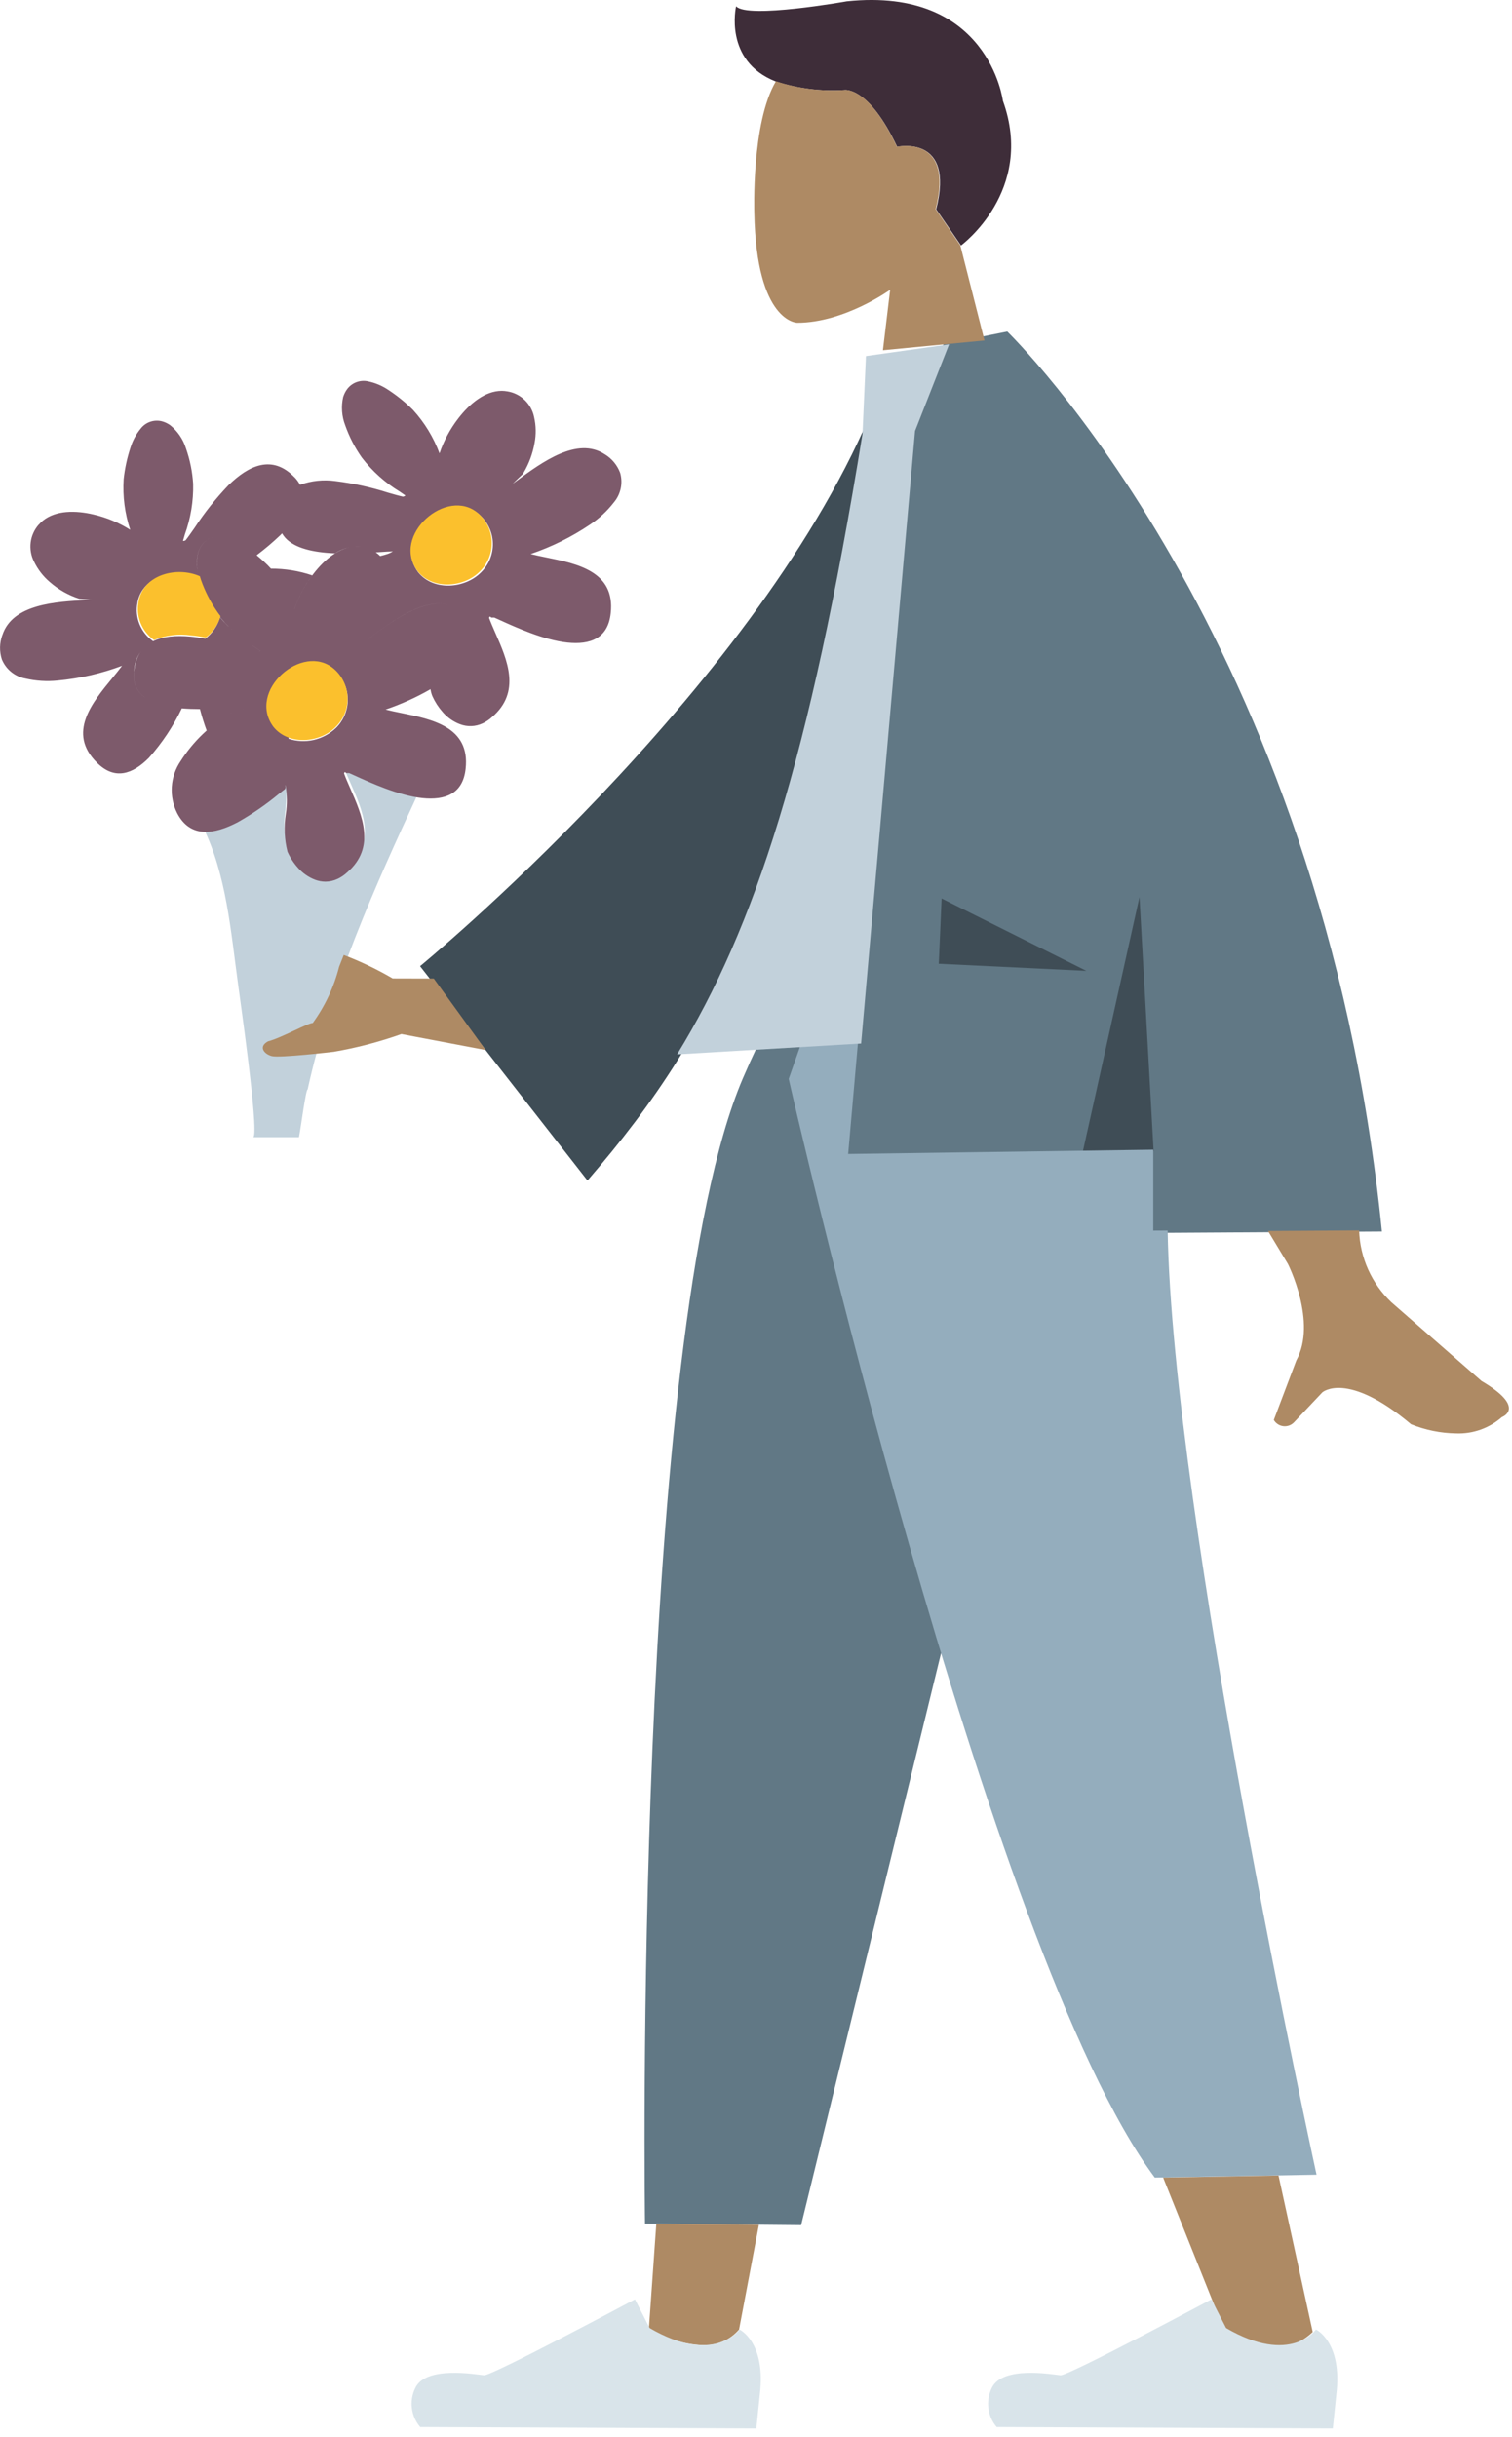 <svg width="180" height="290" viewBox="0 0 180 290" fill="none" xmlns="http://www.w3.org/2000/svg">
<path fill-rule="evenodd" clip-rule="evenodd" d="M69.939 140.488L50.006 114.98C50.006 114.98 89.365 82.716 103.555 49.438C94.867 103.974 85.805 122.12 69.939 140.488Z" fill="#3F4D56"/>
<path fill-rule="evenodd" clip-rule="evenodd" d="M100.659 137.603L108.259 51.282L112.313 40.974L119.913 39.458C119.913 39.458 157.413 75.607 164.513 146.558L136.978 146.727V137.098L100.658 137.604L100.659 137.603Z" fill="#617885"/>
<path fill-rule="evenodd" clip-rule="evenodd" d="M111.758 114.693L129.326 115.537L112.096 106.922L111.758 114.693Z" fill="#3F4D56"/>
<path fill-rule="evenodd" clip-rule="evenodd" d="M137.334 136.984L135.65 106.747L128.895 137.101L137.334 136.984Z" fill="#3F4D56"/>
<path fill-rule="evenodd" clip-rule="evenodd" d="M95.37 264.801L76.788 264.631C76.788 264.631 75.267 159.055 88.443 128.312C89.02 126.966 89.569 125.753 90.094 124.65L100.856 124.014C101.143 126.675 101.284 129.35 101.281 132.027L98.916 136.926L113.107 192.334L95.37 264.801Z" fill="#617885"/>
<path fill-rule="evenodd" clip-rule="evenodd" d="M93.891 128.396C93.891 128.396 117.54 232.451 137.474 259.142L156.731 258.803C156.731 258.803 139.556 180.283 139.005 146.442L137.292 146.452V136.823L100.972 137.331L102.153 123.916L96.834 124.229L95.325 124.318L93.891 128.396Z" fill="#94ADBD"/>
<path fill-rule="evenodd" clip-rule="evenodd" d="M102.678 51.63C96.378 90.453 89.834 110.43 80.606 125.478L102.514 124.186L108.934 51.286L112.988 40.977L103.087 42.377L102.678 51.63Z" fill="#C2D1DB"/>
<path fill-rule="evenodd" clip-rule="evenodd" d="M92.359 9.704C94.975 10.546 97.726 10.89 100.468 10.717C100.468 10.717 103.34 10.126 106.803 17.474C106.803 17.474 113.728 15.954 111.448 24.907L114.403 29.214C114.403 29.214 123.273 22.714 119.388 11.984C119.388 11.984 117.699 -1.616 100.807 0.159C100.807 0.159 88.981 2.27 87.63 0.75C87.63 0.75 86.106 7.255 92.359 9.704Z" fill="#3E2D39"/>
<path d="M145.801 277.434L138.47 259.142L152.202 258.898L156.276 277.519C154.993 278.756 153.279 279.449 151.496 279.448C149.44 279.358 147.457 278.656 145.801 277.434ZM77.256 277.057L78.13 264.657L90.344 264.768L87.983 277.225C87.443 277.853 86.764 278.349 86.001 278.672C85.238 278.995 84.41 279.138 83.583 279.089C81.332 278.981 79.149 278.28 77.256 277.057ZM167.982 169.495C160.359 163.082 157.424 165.695 157.424 165.695L154.073 169.239C153.913 169.415 153.713 169.55 153.491 169.635C153.269 169.719 153.03 169.751 152.794 169.727C152.557 169.702 152.33 169.622 152.13 169.493C151.93 169.365 151.763 169.191 151.643 168.986L154.324 161.896C156.837 157.341 153.324 150.422 153.324 150.422L150.953 146.494L161.799 146.427C161.903 149.672 163.284 152.745 165.642 154.978L176.369 164.345C181.814 167.551 178.799 168.645 178.799 168.645C177.294 169.966 175.341 170.66 173.34 170.583C171.502 170.554 169.685 170.185 167.981 169.494L167.982 169.495ZM105.97 34.488C105.97 34.488 100.523 38.413 94.91 38.413C94.91 38.413 90.047 38.413 89.797 25.334C89.797 25.334 89.428 14.604 92.373 9.67L92.452 9.702C95.046 10.545 97.775 10.888 100.496 10.715C100.496 10.715 103.346 10.123 106.781 17.466C106.781 17.466 113.652 15.945 111.39 24.89L114.321 29.189L117.199 40.519L105.11 41.68L105.97 34.488Z" fill="#AE8A64"/>
<path d="M118.651 288.833C118.111 288.2 117.768 287.424 117.665 286.599C117.561 285.774 117.7 284.935 118.066 284.188C119.319 281.488 125.334 282.584 126.252 282.668C127.17 282.752 144.216 273.633 144.216 273.633L145.966 277.051C153.651 281.53 156.661 277.222 156.661 277.222C156.661 277.222 159.838 278.701 159.085 284.95L158.668 289.002L118.651 288.833ZM50.024 288.833C49.484 288.201 49.14 287.424 49.036 286.599C48.931 285.773 49.07 284.935 49.436 284.188C50.69 281.488 56.707 282.584 57.623 282.668C58.539 282.752 75.588 273.633 75.588 273.633L77.338 277.051C85.024 281.53 88.031 277.222 88.031 277.222C88.031 277.222 91.21 278.701 90.457 284.95L90.04 289.002L50.024 288.833Z" fill="#D9E4EA"/>
<path d="M36.622 129.653C36.399 129.653 35.822 134.171 35.589 135.333H30.167C30.867 134.633 28.424 117.876 28.36 117.261C27.467 110.784 26.96 104.114 24.16 98.42C25.599 98.398 27.007 98.002 28.247 97.273C29.977 96.304 31.616 95.183 33.147 93.924C33.447 93.688 33.72 93.476 33.919 93.324L33.913 93.316C34.034 93.141 33.867 92.751 33.968 92.902C34.212 93.267 34.102 94.802 33.993 96.32C33.761 97.802 33.829 99.316 34.193 100.771L34.207 100.804C34.52 101.492 34.936 102.128 35.442 102.69C36.003 103.331 36.713 103.824 37.509 104.126C37.947 104.288 38.412 104.363 38.878 104.345C39.344 104.327 39.803 104.217 40.226 104.021C40.643 103.828 41.026 103.572 41.363 103.26C44.863 100.273 43.178 96.466 41.736 93.213C41.469 92.613 41.209 92.027 41 91.456C41.009 91.422 41.025 91.391 41.046 91.363C41.065 91.34 41.086 91.318 41.109 91.299L41.276 91.423H41.616L42.291 91.723C44.685 92.899 47.215 93.772 49.824 94.323C44.635 105.477 39.337 117.323 36.624 129.645L36.622 129.653Z" fill="#C2D1DB"/>
<path d="M37.508 104.697C36.716 104.393 36.011 103.899 35.456 103.259C34.953 102.697 34.54 102.061 34.231 101.373L34.218 101.34C33.855 99.884 33.787 98.371 34.017 96.889C34.198 95.757 34.19 94.602 33.994 93.472C33.894 93.32 34.057 93.71 33.937 93.885L33.943 93.893C33.743 94.041 33.479 94.253 33.179 94.494C31.66 95.751 30.033 96.87 28.316 97.841C25.516 99.314 22.661 99.779 21.096 96.783C20.603 95.806 20.38 94.715 20.452 93.623C20.524 92.531 20.887 91.479 21.505 90.575C23.005 88.215 25.057 86.256 27.484 84.866L27.634 84.779L27.794 84.736C28.156 84.646 28.518 84.553 28.794 84.462C29.027 84.392 29.251 84.291 29.458 84.162L29.497 84.139L29.462 84.162C29.253 84.29 29.028 84.391 28.794 84.462C28.516 84.554 28.155 84.647 27.794 84.736L27.635 84.779L27.483 84.866C26.46 85.467 25.496 86.163 24.603 86.945C24.293 86.106 24.026 85.25 23.803 84.383C23.077 84.383 22.347 84.359 21.644 84.298C20.619 86.44 19.296 88.427 17.715 90.198C15.803 92.12 13.657 92.898 11.524 90.747C7.995 87.235 10.933 83.659 13.386 80.677C13.802 80.168 14.203 79.676 14.533 79.233C12.065 80.156 9.484 80.747 6.86 80.989C5.573 81.12 4.274 81.037 3.013 80.745C2.394 80.629 1.814 80.36 1.326 79.962C0.838 79.564 0.457 79.049 0.219 78.466C-0.082 77.531 -0.064 76.523 0.271 75.6L0.279 75.591C1.484 71.868 6.665 71.6 10.379 71.41L10.997 71.376C10.769 71.352 10.517 71.331 10.257 71.312C9.904 71.289 9.545 71.265 9.431 71.251C8.144 70.836 6.955 70.162 5.937 69.271C5.144 68.599 4.502 67.769 4.05 66.833C3.692 66.128 3.553 65.331 3.653 64.547C3.753 63.762 4.087 63.025 4.611 62.432H4.621C4.765 62.267 4.922 62.114 5.091 61.973C6.639 60.712 9.001 60.719 11.177 61.239C12.71 61.597 14.172 62.21 15.502 63.051C14.858 61.114 14.593 59.072 14.719 57.035V57.027C14.861 55.737 15.137 54.464 15.544 53.231C15.795 52.432 16.195 51.688 16.724 51.039C17.016 50.649 17.418 50.355 17.878 50.196C18.338 50.036 18.835 50.018 19.305 50.143C19.615 50.231 19.909 50.367 20.177 50.544L20.21 50.561C21.118 51.275 21.789 52.247 22.134 53.349C22.613 54.712 22.903 56.136 22.993 57.578C23.039 59.627 22.705 61.666 22.009 63.593L21.781 64.375H21.795C21.896 64.381 21.997 64.356 22.086 64.305C22.356 63.974 22.727 63.438 23.171 62.805C24.353 61 25.698 59.308 27.189 57.749C29.631 55.354 32.425 54.068 35.057 56.796H35.064C37.1 58.924 35.679 61.443 33.336 63.72C32.454 64.558 31.524 65.345 30.552 66.076C31.131 66.555 31.616 67.007 31.907 67.299V67.305C32.028 67.426 32.143 67.55 32.256 67.673C33.926 67.667 35.587 67.937 37.17 68.472C36.259 69.682 35.546 71.029 35.057 72.463C35.058 72.465 35.058 72.468 35.057 72.47C35.565 70.973 36.319 69.571 37.288 68.321C38.651 66.541 40.487 65.034 42.475 65.034C42.641 65.034 42.806 65.044 42.969 65.065C42.804 65.042 42.637 65.031 42.469 65.031C41.545 65.055 40.647 65.338 39.877 65.85C39.54 65.836 39.2 65.818 38.869 65.787C36.491 65.58 34.413 64.951 33.577 63.472C35.456 61.572 36.644 59.533 35.709 57.695C37.054 57.206 38.499 57.053 39.917 57.249C42.048 57.513 44.151 57.975 46.197 58.629C46.938 58.843 47.563 59.021 47.978 59.106C48.078 59.09 48.172 59.046 48.247 58.977L48.26 58.969L47.594 58.508C45.848 57.449 44.315 56.075 43.074 54.454C42.243 53.274 41.579 51.985 41.099 50.624C40.681 49.543 40.596 48.362 40.856 47.233L40.871 47.201C40.969 46.894 41.114 46.603 41.302 46.342C41.587 45.947 41.983 45.646 42.44 45.477C42.897 45.309 43.394 45.279 43.867 45.394C44.682 45.567 45.456 45.892 46.151 46.352C47.237 47.054 48.248 47.868 49.165 48.78L49.171 48.786C50.543 50.292 51.613 52.047 52.322 53.957C52.83 52.459 53.583 51.055 54.55 49.803C55.916 48.024 57.751 46.515 59.739 46.515C59.957 46.517 60.175 46.537 60.389 46.576H60.397C61.176 46.702 61.898 47.061 62.467 47.607C63.035 48.153 63.425 48.86 63.583 49.633C63.816 50.651 63.835 51.706 63.637 52.732C63.417 53.972 62.977 55.164 62.338 56.249L62.253 56.392L62.158 56.486C62.078 56.567 61.814 56.816 61.557 57.058C61.369 57.238 61.184 57.413 61.021 57.579L61.521 57.212C64.527 55.005 68.721 51.925 71.979 54.053L71.991 54.058C72.831 54.565 73.476 55.34 73.823 56.258C74.001 56.865 74.025 57.506 73.894 58.124C73.763 58.742 73.481 59.317 73.072 59.798C72.276 60.824 71.319 61.713 70.238 62.43C68.049 63.905 65.674 65.082 63.175 65.93C63.715 66.071 64.329 66.195 64.968 66.325C68.74 67.09 73.254 68.005 72.706 72.97C72.388 75.996 70.235 76.752 67.553 76.47C64.759 76.181 61.381 74.648 59.506 73.793L58.836 73.493H58.496L58.331 73.366C58.308 73.384 58.287 73.405 58.269 73.429C58.248 73.457 58.232 73.489 58.221 73.522C58.43 74.095 58.69 74.677 58.951 75.282C60.388 78.534 62.06 82.341 58.584 85.327C58.25 85.638 57.869 85.895 57.455 86.088C57.035 86.284 56.581 86.395 56.118 86.412C55.655 86.429 55.193 86.352 54.76 86.187C53.968 85.887 53.263 85.393 52.71 84.751C52.207 84.189 51.794 83.555 51.484 82.868L51.468 82.833C51.365 82.571 51.292 82.298 51.251 82.02C49.55 82.996 47.76 83.806 45.904 84.438C46.441 84.579 47.053 84.704 47.694 84.834C51.465 85.598 55.98 86.513 55.431 91.479C55.117 94.502 52.962 95.258 50.28 94.979C47.487 94.687 44.107 93.154 42.231 92.299L41.562 91.999H41.224L41.06 91.873C41.037 91.892 41.017 91.912 40.999 91.936C40.978 91.964 40.962 91.996 40.952 92.03C41.16 92.603 41.417 93.185 41.681 93.787C43.114 97.041 44.789 100.849 41.313 103.836C40.979 104.147 40.599 104.403 40.186 104.597C39.728 104.811 39.23 104.923 38.724 104.925C38.309 104.919 37.897 104.842 37.508 104.697ZM39.965 86.661C40.84 85.817 41.353 84.667 41.398 83.452C41.443 82.237 41.016 81.052 40.206 80.145C39.743 79.928 39.334 79.612 39.006 79.22C36.515 77.943 33.231 79.787 32.086 82.333C32.124 82.248 32.165 82.163 32.208 82.079C33.055 82.892 33.725 83.871 34.178 84.954L34.19 84.988C34.379 85.719 34.456 86.474 34.418 87.228C34.405 87.458 34.379 87.687 34.339 87.914C35.301 88.233 36.333 88.285 37.323 88.064C38.313 87.843 39.225 87.357 39.961 86.658L39.965 86.661ZM21.606 84.298H21.64H21.609C21.486 84.286 21.366 84.275 21.246 84.262C21.361 84.272 21.48 84.283 21.602 84.297L21.606 84.298ZM16.375 71.696C16.198 72.562 16.278 73.46 16.607 74.28C16.936 75.1 17.497 75.806 18.223 76.309C17.542 76.659 16.97 77.189 16.568 77.841C16.166 78.494 15.951 79.243 15.946 80.01H15.939C15.857 80.613 15.952 81.227 16.213 81.777C16.473 82.327 16.888 82.79 17.406 83.11C16.889 82.79 16.476 82.326 16.216 81.776C15.957 81.226 15.863 80.612 15.946 80.01C16.289 76.219 19.264 75.448 22.657 75.755C23.247 75.809 23.845 75.898 24.44 76.007C25.283 75.373 25.895 74.48 26.181 73.466C27.374 74.854 28.774 76.051 30.33 77.014L30.997 77.475L30.982 77.488C30.907 77.553 30.816 77.597 30.718 77.617C30.817 77.598 30.909 77.554 30.985 77.488L31.001 77.475L30.335 77.014C28.587 75.958 27.053 74.584 25.811 72.963C24.98 71.782 24.316 70.493 23.838 69.131C23.419 68.051 23.335 66.872 23.595 65.744L23.61 65.71C23.708 65.402 23.854 65.112 24.043 64.849C24.263 64.532 24.558 64.274 24.903 64.099C25.248 63.925 25.631 63.839 26.017 63.849C25.63 63.839 25.247 63.925 24.902 64.099C24.557 64.274 24.26 64.532 24.039 64.849C23.851 65.112 23.704 65.402 23.604 65.71L23.59 65.744C23.355 66.725 23.396 67.751 23.708 68.711C22.934 68.378 22.099 68.207 21.256 68.211C19.017 68.212 16.794 69.368 16.37 71.697L16.375 71.696ZM32.042 82.446C32.044 82.441 32.046 82.435 32.048 82.429C32.044 82.434 32.041 82.439 32.037 82.443L32.042 82.446ZM32.071 82.377C32.071 82.368 32.079 82.359 32.083 82.351C32.074 82.355 32.07 82.364 32.066 82.373L32.071 82.377ZM40.197 80.137C40.066 79.998 39.927 79.867 39.781 79.744C39.925 79.866 40.062 79.996 40.192 80.133L40.197 80.137ZM43.764 76.083L44.264 75.714C46.864 73.803 50.365 71.236 53.371 71.968C50.36 71.231 46.87 73.8 44.262 75.714L43.762 76.083H43.764ZM49.814 68.145C51.67 70.388 55.381 70.014 57.235 68.145C57.705 67.694 58.077 67.149 58.324 66.547C58.571 65.944 58.69 65.297 58.673 64.645C58.655 63.994 58.502 63.353 58.223 62.764C57.944 62.176 57.545 61.651 57.051 61.225C56.351 60.614 55.45 60.281 54.52 60.289C50.975 60.284 47.198 64.721 49.807 68.142L49.814 68.145ZM45.262 66.173C45.557 66.101 45.841 66.022 46.062 65.946C46.297 65.876 46.521 65.774 46.729 65.645L46.765 65.622C46.383 65.622 45.852 65.66 45.21 65.703L44.736 65.732C44.923 65.862 45.098 66.009 45.258 66.17L45.262 66.173ZM44.534 65.597L44.59 65.632L44.534 65.597C44.482 65.567 44.434 65.537 44.378 65.51C44.428 65.534 44.479 65.564 44.53 65.596L44.534 65.597Z" fill="#7D5A6B"/>
<path d="M56.933 61.092C53.199 57.849 46.487 63.727 49.739 68.011C51.584 70.256 55.273 69.881 57.118 68.011C57.585 67.558 57.953 67.013 58.199 66.411C58.445 65.808 58.563 65.161 58.545 64.511C58.528 63.861 58.376 63.221 58.099 62.632C57.821 62.044 57.425 61.519 56.934 61.092H56.933ZM39.765 79.607C36.031 76.364 29.319 82.242 32.571 86.526C34.416 88.771 38.105 88.396 39.95 86.526C40.417 86.073 40.786 85.528 41.031 84.926C41.277 84.323 41.395 83.677 41.378 83.026C41.361 82.376 41.209 81.736 40.931 81.147C40.654 80.559 40.258 80.034 39.767 79.607H39.765ZM16.499 71.559C17.079 68.359 21.062 67.369 23.792 68.574C23.831 68.716 23.874 68.854 23.921 68.994C24.396 70.355 25.056 71.644 25.882 72.826C26.001 73.001 26.126 73.167 26.253 73.326C25.968 74.34 25.358 75.233 24.515 75.866C23.924 75.757 23.328 75.666 22.742 75.616C21.252 75.399 19.732 75.59 18.342 76.17C17.619 75.665 17.059 74.959 16.731 74.14C16.404 73.321 16.323 72.423 16.499 71.559Z" fill="#FBC02D"/>
<path fill-rule="evenodd" clip-rule="evenodd" d="M31.914 123.923C33.42 123.552 36.837 121.652 37.225 121.752C38.691 119.737 39.759 117.46 40.371 115.044L40.921 113.649C42.937 114.418 44.885 115.351 46.747 116.44L51.641 116.452L57.814 124.961L47.786 123.061C45.168 123.993 42.474 124.699 39.735 125.17C39.735 125.17 33.26 125.93 32.347 125.682C31.434 125.434 30.724 124.562 31.914 123.923Z" fill="#AE8A64"/>
</svg>
